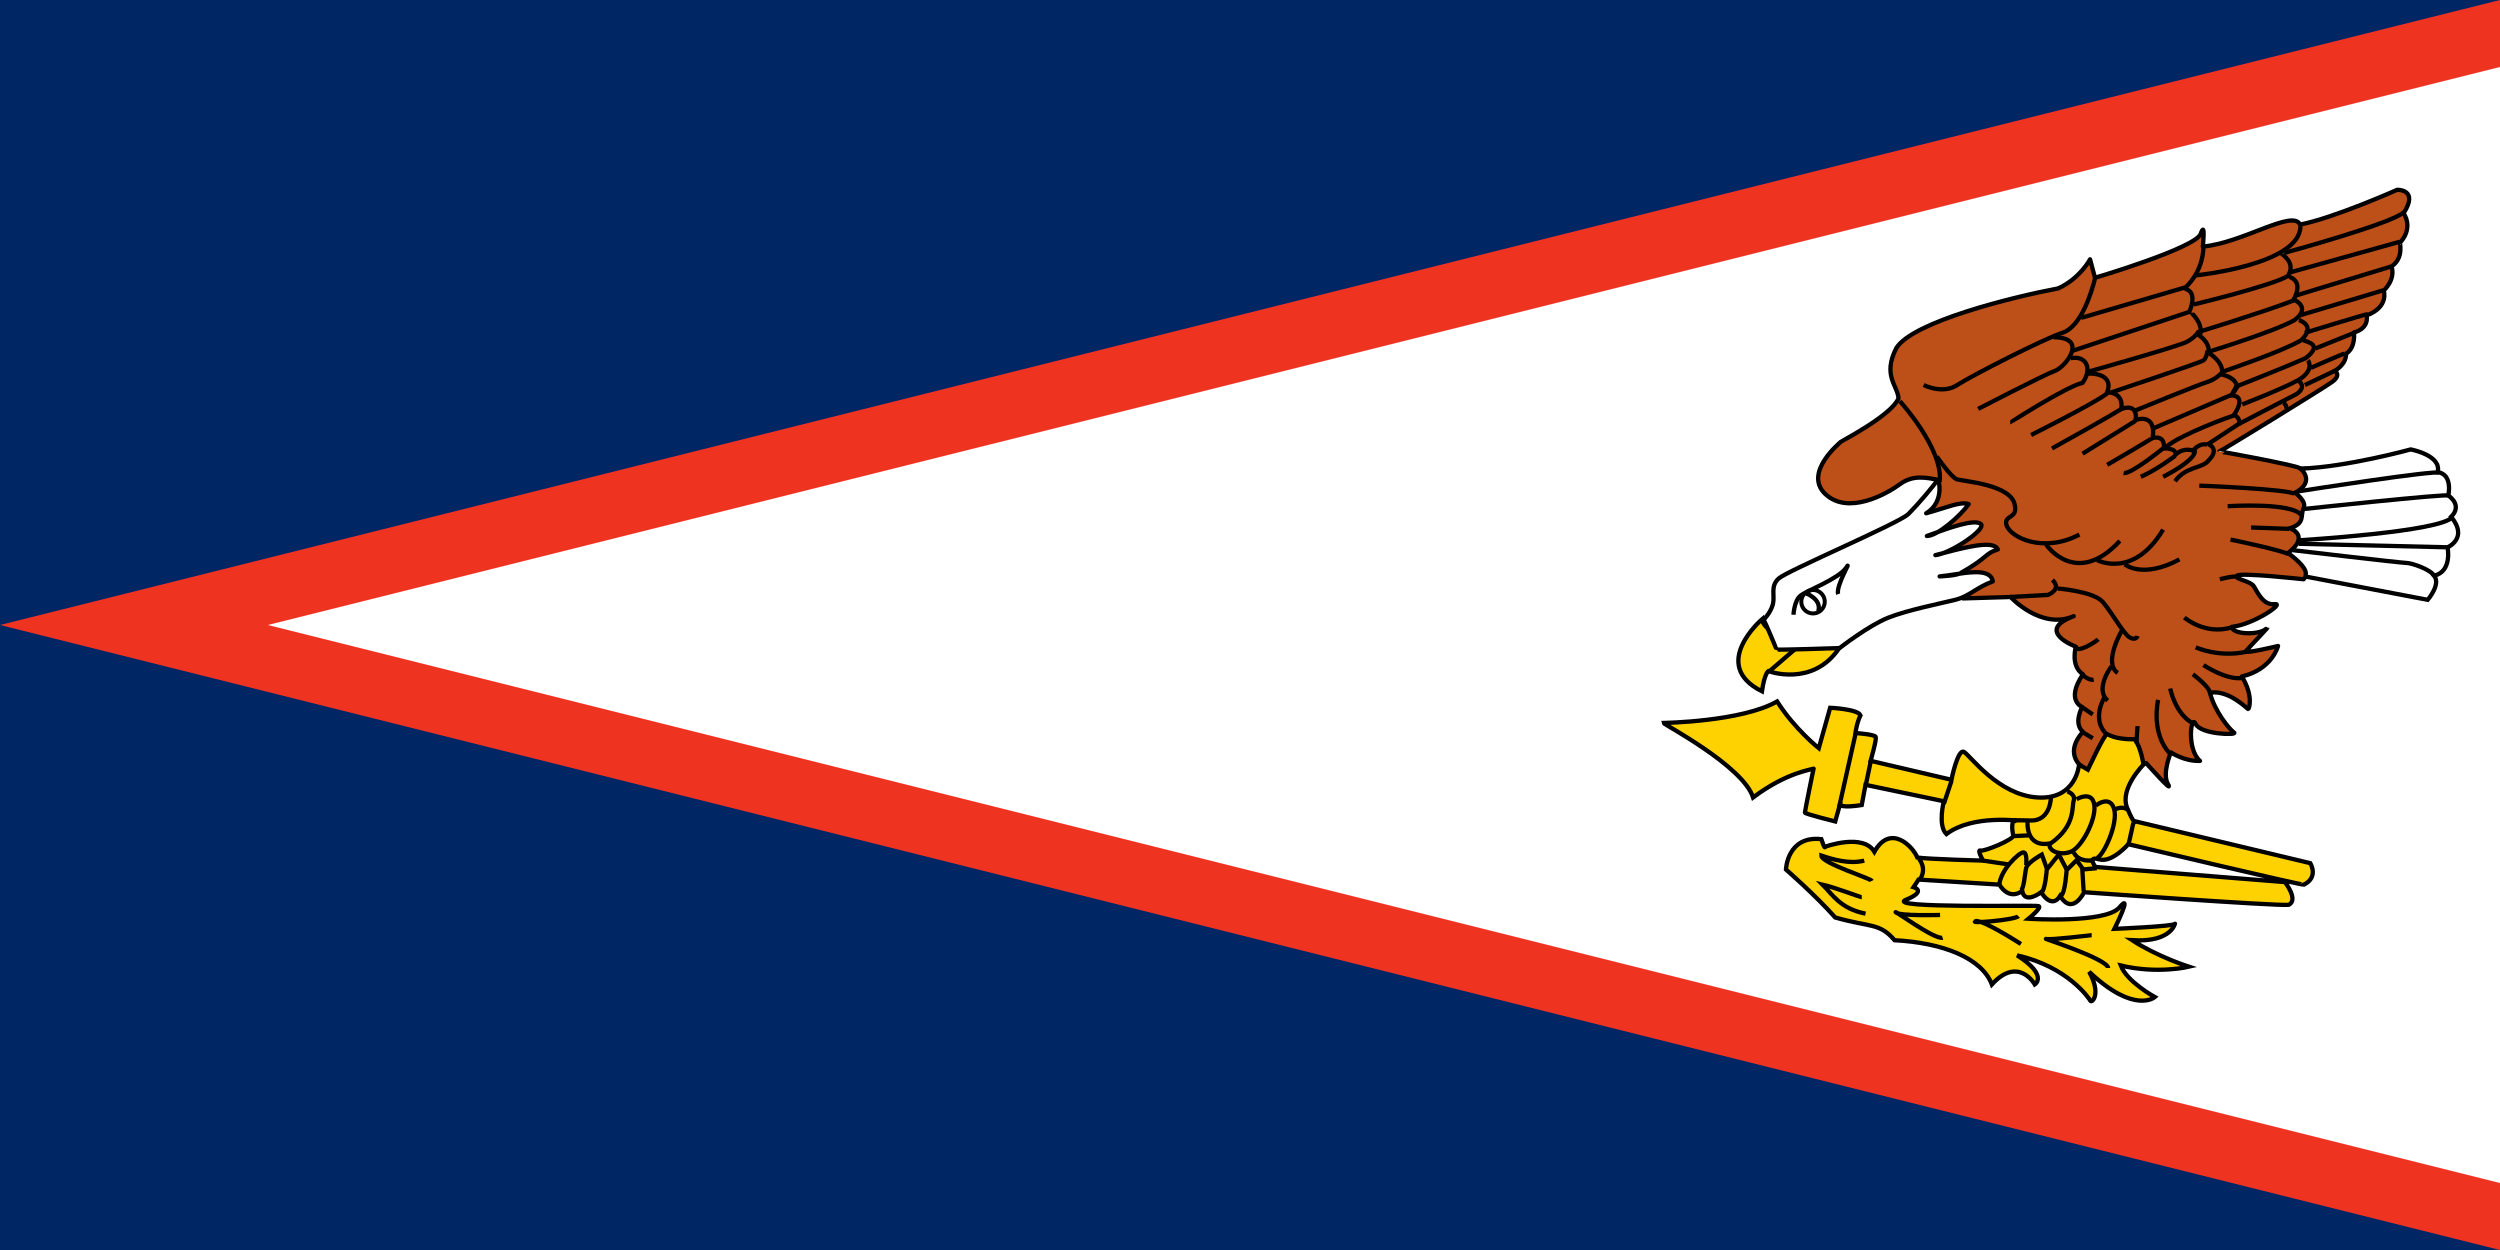 <?xml version="1.0" encoding="UTF-8" standalone="no"?>
<svg
   xmlns:dc="http://purl.org/dc/elements/1.1/"
   xmlns:cc="http://creativecommons.org/ns#"
   xmlns:rdf="http://www.w3.org/1999/02/22-rdf-syntax-ns#"
   xmlns:svg="http://www.w3.org/2000/svg"
   xmlns="http://www.w3.org/2000/svg"
   xmlns:sodipodi="http://sodipodi.sourceforge.net/DTD/sodipodi-0.dtd"
   xmlns:inkscape="http://www.inkscape.org/namespaces/inkscape"
   width="1024"
   height="512"
   id="svg2"
   version="1.1"
   inkscape:version="0.48.4 r9939"
   sodipodi:docname="Flag_of_American_Samoa (Pantone).svg">
  <defs
     id="defs212" />
  <sodipodi:namedview
     pagecolor="#ffffff"
     bordercolor="#666666"
     borderopacity="1"
     objecttolerance="10"
     gridtolerance="10"
     guidetolerance="10"
     inkscape:pageopacity="0"
     inkscape:pageshadow="2"
     inkscape:window-width="944"
     inkscape:window-height="1080"
     id="namedview210"
     showgrid="false"
     inkscape:zoom="0.44689148"
     inkscape:cx="430.90633"
     inkscape:cy="29.416429"
     inkscape:window-x="0"
     inkscape:window-y="0"
     inkscape:window-maximized="0"
     inkscape:current-layer="svg2"
     fit-margin-top="0"
     fit-margin-left="0"
     fit-margin-right="0"
     fit-margin-bottom="0" />
  <rect
     height="512"
     width="1024"
     id="rect4"
     style="fill:#002664;fill-opacity:1"
     x="1.2121699e-016"
     y="0" />
  <path
     d="M 0,256 1024,0 v 512 z"
     id="path6"
     style="fill:#ef3321;fill-opacity:1"
     inkscape:connector-curvature="0" />
  <path
     d="M 109.711,256 1024,27.433 v 457.134"
     id="path8"
     inkscape:connector-curvature="0"
     style="fill:#ffffff" />
  <g
     id="g10"
     transform="scale(1.024,1.024)"
     style="stroke:#000000;stroke-width:1.72">
    <path
       d="m 832.04,306.06 c 0,0 -6.243,-5.108 1.135,-13.337 -3.973,-3.405 -0.283,-9.931 -0.283,-9.931 0,0 -6.811,-2.555 0.283,-13.054 -5.108,-3.405 -2.838,-11.068 -2.838,-11.068 0,0 -16.742,-6.243 -0.85,-12.201 -13.054,5.675 -25.257,-7.663 -25.257,-7.663 l -19.012,0.568 c -3.216,-15.797 -28.283,-2.081 -9.648,-47.39 -4.824,-0.851 -10.216,-2.27 -15.607,1.703 -5.392,3.973 -20.715,12.486 -29.796,3.973 -9.081,-8.513 5.959,-20.715 6.243,-20.999 0.284,-0.284 20.148,-10.5 22.986,-17.31 -0.284,-5.108 -6.527,-9.081 -0.851,-20.148 6.527,-10.5 46.538,-20.432 64.701,-23.837 8.796,-3.973 12.769,-11.635 12.769,-11.635 l 1.986,7.378 c 0,0 40.296,-11.918 42.282,-17.594 1.986,-5.676 0.852,5.108 0.852,5.108 15.891,-1.419 36.038,-15.04 38.876,-8.797 13.337,-2.554 38.877,-13.905 38.877,-13.905 0,0 8.796,-0.284 2.553,9.365 3.973,6.243 -1.135,11.635 -1.418,11.635 -0.285,0 1.702,6.243 -3.406,9.648 1.704,5.392 -3.122,9.648 -3.122,9.648 0,0 2.271,6.527 -6.81,9.932 0.852,5.676 -5.108,6.811 -5.108,6.811 0,0 0.852,5.959 -3.122,8.513 0,4.54 -4.54,6.811 -4.54,6.811 0,0 2.837,1.703 -1.136,4.54 -3.972,2.838 -45.119,28.093 -45.119,27.81 0,-0.284 30.08,5.392 32.066,6.527 1.986,1.135 24.688,16.175 24.688,16.175 l -22.987,28.377 c 0,0 -25.539,-2.837 -26.673,-1.418 -1.135,1.418 5.391,1.986 6.81,4.256 1.42,2.27 3.69,7.663 8.229,7.095 4.541,-0.568 -8.513,8.229 -17.026,9.081 0,3.122 10.783,3.405 13.621,0.852 2.838,-2.555 -6.811,7.378 -7.946,8.796 -1.135,1.418 12.771,-1.986 12.771,-1.986 0,0 -2.271,9.364 -14.472,12.202 4.823,7.946 2.837,13.054 2.553,13.054 -0.283,0 -7.946,-7.946 -15.324,-6.528 1.986,7.663 7.946,14.756 9.649,15.892 1.702,1.135 -13.337,0.85 -15.324,-3.406 -1.986,-4.256 -3.69,10.216 1.702,14.757 -6.242,0.283 -11.634,-3.406 -11.634,-3.406 0,0 -3.688,8.513 -1.135,12.771 2.555,4.256 -8.796,-8.514 -8.796,-8.514 l -21.567,9.081 -4.825,-8.229 z"
       id="path12"
       style="fill:#bd4f19;fill-opacity:1;stroke-linejoin:round"
       inkscape:connector-curvature="0" />
    <g
       id="g14"
       style="fill:#ffc221">
      <path
         d="m 665.36,289.17 c 0.505,0 31.331,-0.506 45.48,-8.591 7.075,11.117 16.676,18.697 16.676,18.697 l 4.548,-16.17 c 0,0 11.117,0.505 12.128,3.032 -1.516,3.031 -2.021,7.074 -2.021,7.074 0,0 7.58,0.506 8.085,1.516 0.505,1.011 -2.021,9.601 -2.021,9.601 l 32.342,7.58 c 0,0 2.527,-12.633 5.053,-11.117 2.527,1.516 13.644,17.181 29.31,18.192 15.665,1.011 16.676,-13.139 16.676,-13.139 l 3.537,2.022 c 0,0 6.569,-14.149 7.58,-14.149 1.011,0 2.527,2.021 11.117,2.021 2.527,3.032 3.538,10.106 3.538,10.106 0,0 -9.602,9.602 -6.57,17.183 3.032,7.58 3.538,5.558 3.538,5.558 l 69.736,16.676 c 0,0 3.538,5.559 -2.526,8.591 0,0.505 -70.242,-16.171 -70.242,-16.171 0,0 -6.57,7.58 -11.623,6.064 -5.053,-1.516 -1.516,3.032 -1.516,3.032 l 75.8,6.064 c 0,0 5.559,7.075 1.516,9.096 -5.053,0.505 -81.864,-5.053 -81.864,-5.053 0,0 -4.548,9.601 -9.601,1.516 -3.537,5.558 -7.58,-1.516 -7.58,-1.516 0,0 -6.569,5.053 -7.58,-0.506 -5.559,4.043 -9.096,-2.526 -9.096,-2.526 l -32.341,-2.022 -2.021,3.032 c 0,0 5.559,1.516 -3.032,5.054 -8.591,3.537 51.544,2.021 53.06,2.526 1.516,0.506 -4.042,5.054 -4.042,5.054 0,0 30.825,2.021 36.383,-4.548 5.559,-6.57 -2.021,8.59 -2.021,8.59 0,0 24.256,-1.01 24.256,-2.021 0,-1.011 -0.506,7.58 -17.181,6.569 10.106,6.57 22.739,10.612 22.739,10.612 0,0 -12.633,3.032 -27.287,-0.505 2.526,6.569 13.644,12.633 13.644,12.633 0,0 -8.086,7.075 -26.279,-10.107 5.054,9.096 1.011,12.634 0.506,11.623 -0.506,-1.011 -9.096,-13.644 -29.309,-18.192 12.633,8.085 7.074,11.623 7.074,11.623 0,0 -6.569,-11.623 -17.181,0 -4.043,-10.612 -19.708,-16.676 -38.911,-17.687 -6.064,-7.074 -9.601,-5.053 -23.751,-9.096 -8.085,-9.095 -19.708,-19.202 -19.708,-19.202 0,0 0.505,-13.644 14.149,-12.128 1.516,4.548 1.516,3.032 1.516,3.032 0,0 15.16,-5.559 19.708,2.021 6.569,-11.623 15.665,-1.738 17.181,2.304 4.354,0.638 26.278,1.233 26.278,1.233 0,0 -2.527,-4.548 -1.011,-4.042 1.516,0.505 13.644,-4.548 13.139,-6.064 -0.506,-1.516 -1.011,-6.569 1.01,-6.064 2.022,0.505 -17.181,-2.527 -27.793,5.559 -3.537,-3.538 -1.011,-13.139 -1.011,-13.139 l -31.331,-6.569 -1.516,8.085 c 0,0 -9.096,1.516 -8.591,-0.505 0.505,-2.022 -2.021,7.074 -2.021,7.074 0,0 -12.128,-3.032 -12.128,-3.537 0,-0.505 3.537,-18.192 3.537,-17.687 0,0.506 -10.107,1.011 -24.256,11.623 -4.043,-12.633 -35.879,-29.309 -35.879,-29.814 z"
         id="path16"
         style="fill:#fed100;fill-opacity:1"
         inkscape:connector-curvature="0" />
      <path
         d="m 704.78,247.73 c 0,0 -21.224,18.191 0,28.803 1.011,-7.075 2.527,-8.085 2.527,-8.085 0,0 17.687,6.569 28.299,-9.096 -4.548,-6.569 -12.633,-4.042 -12.633,-4.042 0,0 -16.676,-0.001 -18.192,-7.58 z"
         id="path18"
         style="fill:#fed100;fill-opacity:1"
         inkscape:connector-curvature="0" />
    </g>
    <path
       d="m 722.47,255.82 -14.655,12.633"
       id="path20"
       inkscape:connector-curvature="0"
       style="fill:none" />
    <g
       id="g22"
       style="fill:#ffffff">
      <path
         d="m 705.48,247.88 0,0 c 0,0 2.838,-2.838 3.689,-6.243 0.851,-3.405 -1.135,-7.095 2.27,-10.216 3.405,-3.122 48.241,-22.134 51.93,-25.823 3.689,-3.689 10.499,-11.634 11.351,-13.337 0.851,-1.703 3.405,8.513 -4.257,13.054 8.229,-2.271 13.621,-4.824 17.026,-3.689 -3.406,4.824 -12.486,12.77 -16.743,12.77 9.932,-3.69 19.012,-6.811 21.567,-4.825 2.553,1.986 -12.202,11.919 -18.162,12.486 9.932,-2.553 23.27,-6.526 24.971,-2.27 -5.391,1.703 -3.69,3.12 -14.756,9.364 -1.419,1.136 -8.513,1.418 -8.513,1.418 8.513,-0.852 20.147,-4.256 21.282,1.986 -6.81,2.553 -9.364,5.96 -15.039,7.378 -5.676,1.42 -18.729,3.973 -26.675,7.095 -7.946,3.122 -19.58,12.202 -19.58,12.202 0,0 -25.256,0.852 -25.256,0.567 0,-0.283 -4.824,-11.634 -5.108,-11.918 z"
         id="path24"
         inkscape:connector-curvature="0"
         style="stroke-linejoin:round" />
      <path
         d="m 921.99,230.57 49.092,9.364 c 0,0 5.393,-6.243 2.555,-9.648 7.378,-1.702 5.391,-11.351 5.391,-11.351 0,0 8.513,-3.688 1.418,-12.202 4.826,-4.824 -1.135,-8.513 -1.135,-8.513 0,0 1.986,-8.513 -4.256,-9.364 1.703,-6.81 -10.783,-9.081 -10.783,-9.081 0,0 -25.823,7.094 -43.985,7.662 5.96,5.959 -2.27,9.648 -2.27,9.648 0,0 4.825,3.405 3.405,6.243 -1.418,2.838 0.852,5.96 -5.391,7.946 8.229,3.69 -0.852,9.931 -0.852,9.931 0,0 9.081,6.243 6.811,9.364 z"
         id="path26"
         inkscape:connector-curvature="0" />
    </g>
    <g
       id="g28"
       style="fill:none">
      <path
         d="m 742.17,293.72 -6.569,29.309"
         id="path30"
         inkscape:connector-curvature="0" />
      <path
         d="m 748.24,304.83 -2.021,9.601"
         id="path32"
         inkscape:connector-curvature="0" />
      <path
         d="m 780.58,312.41 -3.032,9.096"
         id="path34"
         inkscape:connector-curvature="0" />
      <path
         d="m 836.67,374.06 c -0.505,0 -16.17,2.021 -18.192,1.516 -2.021,-0.505 24.761,8.085 24.761,11.622"
         id="path36"
         inkscape:connector-curvature="0" />
      <path
         d="m 808.37,377.6 c 0,0 -15.666,-10.106 -18.192,-9.096 -2.527,1.011 15.665,-0.505 17.181,-2.021"
         id="path38"
         inkscape:connector-curvature="0" />
      <path
         d="m 776.03,365.98 c 0,0 -16.171,0.505 -17.687,-1.011 -1.516,-1.516 15.665,11.117 18.697,10.107"
         id="path40"
         inkscape:connector-curvature="0" />
      <path
         d="m 744.7,358.9 c -0.505,0 -11.117,-4.042 -15.665,-5.054 4.043,4.043 7.075,9.602 17.181,11.623"
         id="path42"
         inkscape:connector-curvature="0" />
      <path
         d="m 748.74,352.34 c -0.505,-1.011 -20.213,-7.075 -20.213,-10.107 4.548,1.516 11.117,3.537 17.181,2.021"
         id="path44"
         inkscape:connector-curvature="0" />
      <path
         d="m 853.35,329.09 -2.021,9.095"
         id="path46"
         inkscape:connector-curvature="0" />
      <path
         d="m 767.6,343.56 c 0,0 3.378,3.724 0.346,8.272"
         id="path48"
         inkscape:connector-curvature="0" />
      <path
         d="m 838.69,347.28 -5.558,0.506"
         id="path50"
         inkscape:connector-curvature="0" />
      <path
         d="m 793.21,344.25 10.106,1.516"
         id="path52"
         inkscape:connector-curvature="0" />
      <path
         d="m 820.4,318.26 c 0,0 0.283,10.216 -8.229,9.933 -8.513,-0.285 -5.676,0.283 -5.676,0.283"
         id="path54"
         inkscape:connector-curvature="0" />
      <path
         d="m 826.93,316.55 c 0,0 3.405,1.135 2.555,3.69 -0.852,2.553 0.85,9.931 -9.081,17.026 -10.501,2.27 -9.364,-8.796 -9.364,-8.796"
         id="path56"
         inkscape:connector-curvature="0" />
      <path
         d="m 830.62,319.68 c 0,0 6.243,-3.688 7.095,2.271 0.85,5.958 -5.108,17.026 -9.364,18.729 -4.258,1.702 -9.081,-0.285 -8.514,-3.122"
         id="path58"
         inkscape:connector-curvature="0" />
      <path
         d="m 838.28,322.23 c 0,0 5.676,-4.541 7.378,1.418 1.703,5.96 -4.54,19.297 -7.095,19.58"
         id="path60"
         inkscape:connector-curvature="0" />
      <path
         d="m 846.23,323.65 c 0,0 2.838,-1.418 4.823,0.283"
         id="path62"
         inkscape:connector-curvature="0" />
      <path
         d="m 837.15,344.08 c -1.135,0.283 -5.96,0.567 -7.661,-3.122"
         id="path64"
         inkscape:connector-curvature="0" />
      <path
         d="m 811.61,334.15 c -0.283,0 -5.958,0.285 -5.958,0.285"
         id="path66"
         inkscape:connector-curvature="0" />
      <path
         d="m 833.46,356.57 -0.567,-9.364 -2.27,-3.122 -3.973,3.973 c 0,0 -0.568,9.364 -2.27,10.216"
         id="path68"
         inkscape:connector-curvature="0" />
      <path
         d="m 826.65,347.77 c -0.283,-0.567 -3.122,-5.958 -3.122,-5.958 l -4.825,5.958 c 0,0 -0.567,8.514 -2.27,9.366"
         id="path70"
         inkscape:connector-curvature="0" />
      <path
         d="m 818.7,347.49 c 0,-0.283 -1.986,-5.675 -1.986,-5.675 0,0 -5.675,3.122 -6.243,5.391 -0.567,2.27 -0.852,8.513 -2.27,9.081"
         id="path72"
         inkscape:connector-curvature="0" />
      <path
         d="m 810.47,346.07 c 0,0 0.568,-5.108 -1.135,-5.108 -1.702,0 -9.364,7.095 -9.648,13.337"
         id="path74"
         inkscape:connector-curvature="0" />
      <path
         d="m 717.39,245.9 c 0,0 0.284,-5.675 2.838,-7.661 2.554,-1.986 15.324,-6.811 18.161,-11.068 2.838,-4.256 -4.257,7.378 -3.122,10.499"
         id="path76"
         inkscape:connector-curvature="0" />
      <path
         d="m 722.5,237.38 c 0,0 6.243,2.271 4.824,7.095"
         id="path78"
         inkscape:connector-curvature="0" />
      <path
         d="m 57.344,126.01 a 3.919,3.919 0 1 1 -7.838,0 3.919,3.919 0 1 1 7.838,0 z"
         transform="matrix(1.195,0,0,1.195,661.372,90.106)"
         id="path80"
         inkscape:connector-curvature="0"
         style="stroke-width:1pt" />
      <path
         d="m 917.17,220.07 0,0 c 0,0 43.417,5.108 45.404,5.108 1.986,0 9.648,2.555 11.068,5.108"
         id="path82"
         inkscape:connector-curvature="0" />
      <path
         d="m 919.44,217.52 60.443,1.418"
         id="path84"
         inkscape:connector-curvature="0" />
      <path
         d="m 919.72,216.1 c 0,0 57.321,-3.405 61.294,-9.364"
         id="path86"
         inkscape:connector-curvature="0" />
      <path
         d="m 921.43,203.61 c 0,0 57.606,-6.243 58.174,-5.392"
         id="path88"
         inkscape:connector-curvature="0" />
      <path
         d="m 919.44,196.52 c 0,0 55.903,-8.797 56.47,-7.378"
         id="path90"
         inkscape:connector-curvature="0" />
      <path
         d="m 759.96,160.48 c 0,0 17.594,19.296 15.891,32.35"
         id="path92"
         inkscape:connector-curvature="0" />
      <path
         d="m 774.72,182.61 c 0,0 5.675,8.229 7.946,9.081 2.27,0.851 22.134,1.986 23.269,10.5 1.135,5.392 -4.256,3.688 -3.405,7.662 1.418,5.108 14.756,11.634 29.228,3.973"
         id="path94"
         inkscape:connector-curvature="0" />
      <path
         d="m 818.42,217.8 c 0,0 11.918,17.594 29.512,-1.418"
         id="path96"
         inkscape:connector-curvature="0" />
      <path
         d="m 838.85,224.05 c 0,0 14.472,7.661 26.39,-12.202"
         id="path98"
         inkscape:connector-curvature="0" />
      <path
         d="m 849.92,225.75 c 0,0 7.095,5.96 21.852,-1.985"
         id="path100"
         inkscape:connector-curvature="0" />
      <path
         d="m 892.2,215.82 c 0,0 21.85,4.54 23.27,5.96"
         id="path102"
         inkscape:connector-curvature="0" />
      <path
         d="m 900.43,210.99 c 0.283,0 15.324,0.568 15.324,0.568"
         id="path104"
         inkscape:connector-curvature="0" />
      <path
         d="m 891.06,202.48 c 0,0 26.107,-1.703 29.513,3.689"
         id="path106"
         inkscape:connector-curvature="0" />
      <path
         d="m 879.71,194.25 c 0,0 36.607,1.419 38.309,3.405"
         id="path108"
         inkscape:connector-curvature="0" />
      <path
         d="m 887.94,231.71 c 0,0 6.243,-1.702 7.095,-0.85"
         id="path110"
         inkscape:connector-curvature="0" />
      <path
         d="m 873.75,247.03 c 0,0 8.229,7.095 18.73,3.973"
         id="path112"
         inkscape:connector-curvature="0" />
      <path
         d="m 878.29,258.95 c 0,0 9.364,4.256 20.432,1.702"
         id="path114"
         inkscape:connector-curvature="0" />
      <path
         d="m 881.41,266.04 c 0,0 9.364,6.243 15.607,5.107"
         id="path116"
         inkscape:connector-curvature="0" />
      <path
         d="m 877.16,269.73 c 0,0 6.526,4.825 6.81,7.378"
         id="path118"
         inkscape:connector-curvature="0" />
      <path
         d="m 868.08,275.41 c 0,0 1.986,10.215 9.081,13.904"
         id="path120"
         inkscape:connector-curvature="0" />
      <path
         d="m 863.25,279.95 c 0,0 -3.122,13.337 4.825,21.567"
         id="path122"
         inkscape:connector-curvature="0" />
      <path
         d="m 855.02,290.45 c 0,0.283 -0.567,6.243 -0.283,6.811"
         id="path124"
         inkscape:connector-curvature="0" />
      <path
         d="m 803.94,238.8 15.324,-0.852 c 0,0 5.675,-2.27 1.702,-5.958"
         id="path126"
         inkscape:connector-curvature="0" />
      <path
         d="m 822.96,235.4 c 0.285,0 14.472,1.135 18.162,5.391 3.688,4.256 8.229,12.769 10.783,14.189 2.555,1.418 3.122,-0.568 3.122,-0.568"
         id="path128"
         inkscape:connector-curvature="0" />
      <path
         d="m 848.78,252.14 c 0,0 -7.661,13.054 -1.702,17.027"
         id="path130"
         inkscape:connector-curvature="0" />
      <path
         d="m 844.52,266.61 c 0,0 -6.81,9.081 -1.418,13.621"
         id="path132"
         inkscape:connector-curvature="0" />
      <path
         d="m 841.69,279.1 c 0,0 -5.391,8.798 1.136,14.756"
         id="path134"
         inkscape:connector-curvature="0" />
      <path
         d="m 839.3,255.76 c -0.366,0.366 -6.591,4.76 -8.788,3.662"
         id="path136"
         inkscape:connector-curvature="0" />
      <path
         d="m 832.71,269.68 c 0,0 2.563,2.563 4.76,2.197"
         id="path138"
         inkscape:connector-curvature="0" />
      <path
         d="m 833.01,282.98 4.09,2.805"
         id="path140"
         inkscape:connector-curvature="0" />
      <path
         d="m 833.56,293.17 3.538,2.135"
         id="path142"
         inkscape:connector-curvature="0" />
      <path
         d="m 769.47,154.01 c 0,0 7.46,3.879 13.428,0 5.969,-3.879 34.615,-18.501 42.075,-20.888 7.459,-2.387 11.637,-16.114 13.13,-22.082"
         id="path144"
         inkscape:connector-curvature="0" />
      <path
         d="m 832.44,127.15 41.777,-12.235 c 0,0 6.863,-5.67 7.162,-16.114"
         id="path146"
         inkscape:connector-curvature="0" />
      <path
         d="m 878.39,110.14 c 0,0 41.776,-4.178 41.776,-19.695"
         id="path148"
         inkscape:connector-curvature="0" />
      <path
         d="m 913.6,101.19 c 0,0 43.866,-11.936 48.044,-16.412"
         id="path150"
         inkscape:connector-curvature="0" />
      <path
         d="m 791.26,163.55 c 0,0 26.558,-13.727 30.736,-15.219 4.177,-1.492 13.725,-13.428 -0.597,-13.428"
         id="path152"
         inkscape:connector-curvature="0" />
      <path
         d="m 804.09,168.93 c 0.299,0 21.783,-14.025 28.945,-15.815 3.88,-5.371 1.791,-11.041 -4.774,-9.847"
         id="path154"
         inkscape:connector-curvature="0" />
      <path
         d="m 834.82,149.53 c 0.597,-0.298 11.638,-0.597 7.759,8.057 -5.668,4.178 -30.139,16.412 -30.139,16.412"
         id="path156"
         inkscape:connector-curvature="0" />
      <path
         d="m 829.15,140.28 46.551,-15.517 c 0,0 3.88,-8.057 -1.79,-9.251"
         id="path158"
         inkscape:connector-curvature="0" />
      <path
         d="m 912.71,101.49 c 0,0.298 5.969,3.581 2.388,8.952 -6.565,3.879 -37.599,11.339 -37.599,11.339"
         id="path160"
         inkscape:connector-curvature="0" />
      <path
         d="M 959.85,96.712 915.99,108.95"
         id="path162"
         inkscape:connector-curvature="0" />
      <path
         d="m 956.57,106.56 -38.195,11.638"
         id="path164"
         inkscape:connector-curvature="0" />
      <path
         d="m 953.29,116.11 -33.72,10.14"
         id="path166"
         inkscape:connector-curvature="0" />
      <path
         d="m 947.02,125.66 c -0.896,0 -25.065,7.46 -25.065,7.46"
         id="path168"
         inkscape:connector-curvature="0" />
      <path
         d="m 941.65,133.12 -15.518,6.266"
         id="path170"
         inkscape:connector-curvature="0" />
      <path
         d="m 937.77,141.47 c -0.597,0 -13.428,5.67 -13.428,5.67"
         id="path172"
         inkscape:connector-curvature="0" />
      <path
         d="m 933.89,148.34 -11.936,5.67"
         id="path174"
         inkscape:connector-curvature="0" />
      <path
         d="m 913.3,161.17 c 0,0 1.493,0.597 1.194,2.387"
         id="path176"
         inkscape:connector-curvature="0" />
      <path
         d="m 883.16,177.58 c 0,0 5.074,1.79 0.299,6.565 -2.387,3.282 -9.25,2.387 -13.428,8.355"
         id="path178"
         inkscape:connector-curvature="0" />
      <path
         d="m 915.69,110.74 c 0,0 6.268,1.492 1.493,9.549 -12.534,4.774 -37.898,12.533 -37.898,12.533 0,0 -1.193,2.089 -4.475,3.879 -3.282,1.79 -39.389,11.936 -39.389,11.936"
         id="path180"
         inkscape:connector-curvature="0" />
      <path
         d="m 917.78,119.99 c 0,0 6.863,2.984 0,8.057 -7.759,4.476 -34.914,12.831 -34.914,12.831 0,0 -0.299,2.387 -1.491,3.282 -1.194,0.895 -37.002,12.831 -37.002,12.831"
         id="path182"
         inkscape:connector-curvature="0" />
      <path
         d="m 919.57,128.04 c 0,0 7.162,2.089 0.896,8.057 -7.46,4.476 -31.333,12.533 -31.333,12.533 0,0 -2.387,2.984 -6.266,4.178 -3.88,1.194 -28.646,11.339 -28.646,11.339"
         id="path184"
         inkscape:connector-curvature="0" />
      <path
         d="m 921.36,136.1 c 2.09,0.895 7.759,1.79 0.896,7.162 -8.056,3.581 -27.751,11.339 -27.751,11.339 l -1.791,3.282 -31.332,13.428"
         id="path186"
         inkscape:connector-curvature="0" />
      <path
         d="m 923.15,144.16 c 0,0 2.984,3.581 -3.581,7.759 -7.162,3.879 -22.678,9.847 -22.678,9.847"
         id="path188"
         inkscape:connector-curvature="0" />
      <path
         d="m 919.57,152.51 c 0,0 3.282,2.089 -0.894,5.073 -4.775,2.387 -23.574,12.235 -23.574,12.235 l -12.236,8.057"
         id="path190"
         inkscape:connector-curvature="0" />
      <path
         d="m 876.6,125.06 c 0,0.298 5.074,4.476 3.282,9.251 4.476,3.282 3.581,6.863 3.581,6.863 0,0 6.266,3.581 5.372,8.654 6.266,1.492 5.968,5.073 5.968,5.073 l -2.09,3.282 c 0,0 6.266,-0.298 0.896,7.759 3.282,1.79 1.791,3.879 1.791,3.879"
         id="path192"
         inkscape:connector-curvature="0" />
      <path
         d="m 893.61,166.24 c -0.896,0 -21.783,7.759 -27.155,12.533"
         id="path194"
         inkscape:connector-curvature="0" />
      <path
         d="m 843.18,156.99 c 0,0 6.266,-0.298 5.372,6.565 7.162,-2.387 5.669,4.476 5.669,4.476 0,0 8.355,-3.282 6.863,7.162 5.371,-1.194 4.475,4.178 4.475,4.178 0,0 4.775,-0.298 4.775,2.387 3.282,-2.984 6.863,-1.492 6.863,-1.492 0,0 2.387,-3.283 5.669,-2.387"
         id="path196"
         inkscape:connector-curvature="0" />
      <path
         d="m 848.85,163.26 c 0,0.597 -28.051,16.114 -28.051,16.114"
         id="path198"
         inkscape:connector-curvature="0" />
      <path
         d="m 854.22,168.33 -21.187,13.13"
         id="path200"
         inkscape:connector-curvature="0" />
      <path
         d="m 861.38,174.89 c 0,0.298 -18.502,11.041 -18.502,11.041"
         id="path202"
         inkscape:connector-curvature="0" />
      <path
         d="m 865.56,179.07 c 0,0 -13.13,10.743 -16.114,10.146"
         id="path204"
         inkscape:connector-curvature="0" />
      <path
         d="m 870.04,182.35 c 0,0 -7.46,5.67 -13.727,8.355"
         id="path206"
         inkscape:connector-curvature="0" />
      <path
         d="m 877.79,179.97 c 0,0 2.387,2.984 -12.533,10.742"
         id="path208"
         inkscape:connector-curvature="0" />
    </g>
  </g>
</svg>
